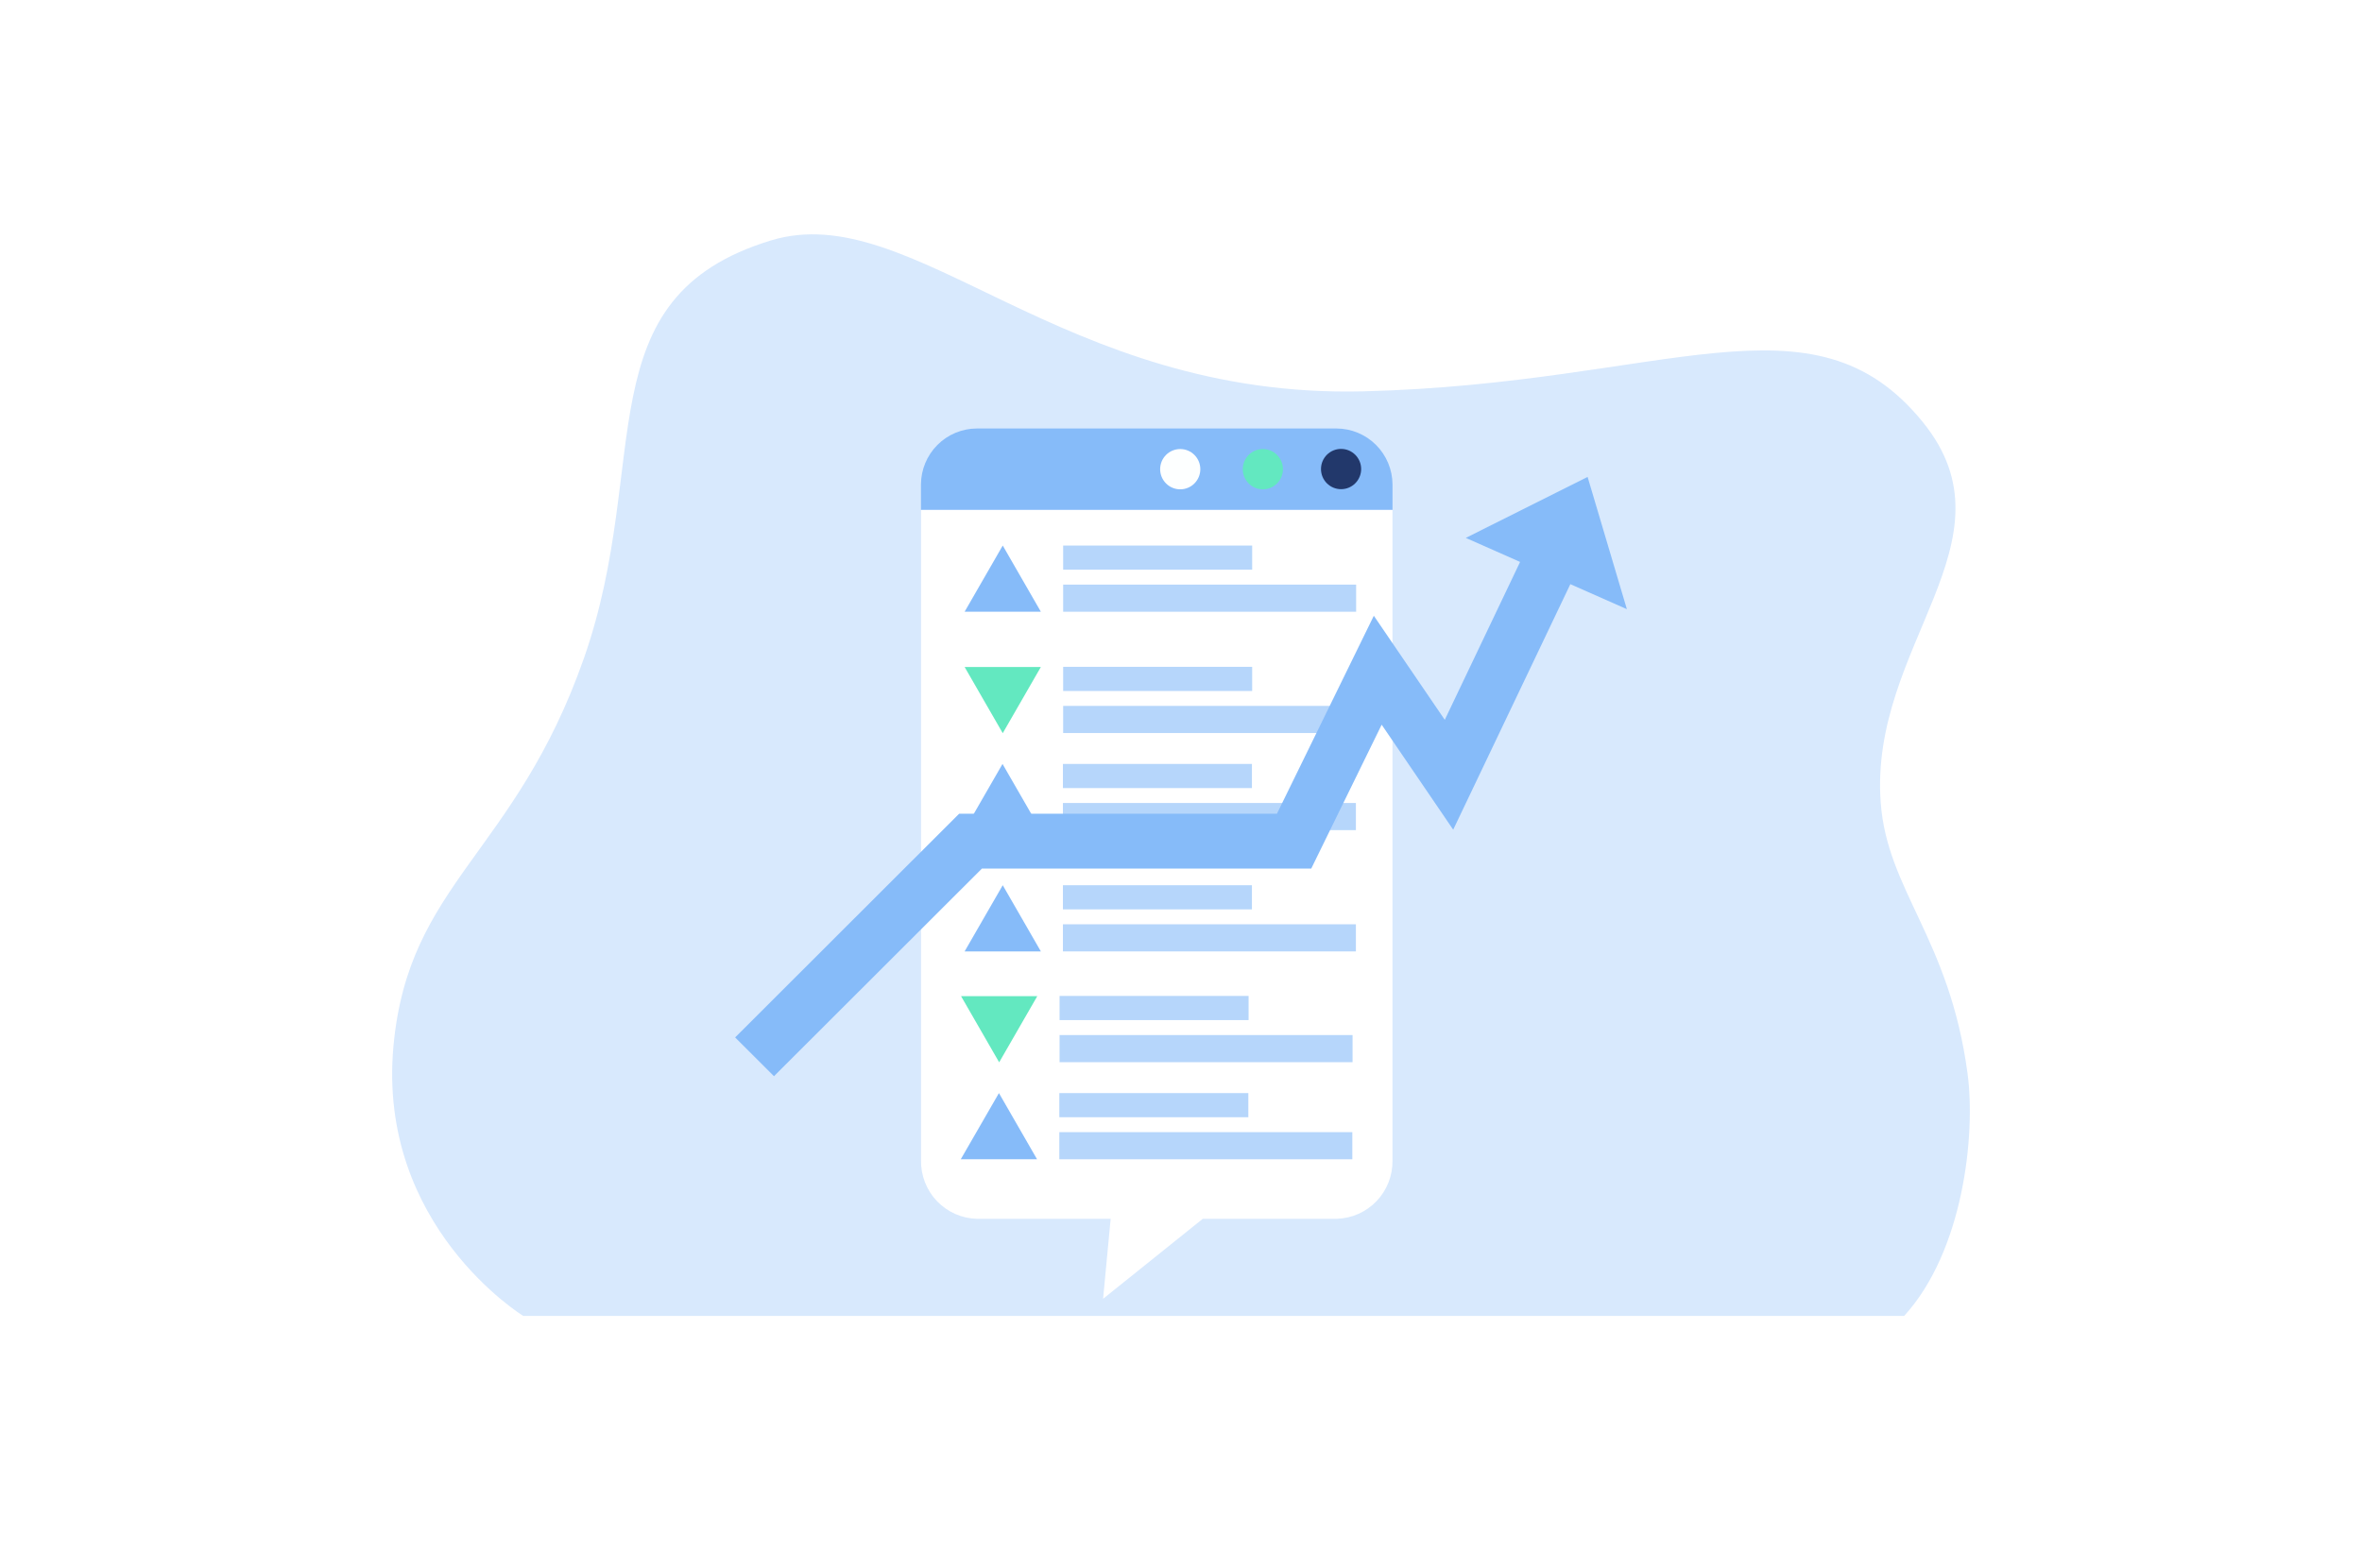 <svg width="524" height="348" viewBox="0 0 524 348" fill="none" xmlns="http://www.w3.org/2000/svg">
<g filter="url(#filter0_dd_773_18925)">
<rect x="10" y="8" width="504" height="328" fill="white"/>
</g>
<path d="M116.082 292C116.082 292 83.635 272.104 87.287 232.143C90.602 195.906 114.309 189.561 129.562 146C144.815 102.44 129.422 66.023 171.041 53.35C202.54 43.757 235.222 88.497 302.444 86.837C369.666 85.176 402.141 63.513 426.583 93.679C448.052 120.172 414.612 143.183 417.232 178.145C418.69 197.628 432.479 208.238 436.49 238.186C438.325 251.838 435.559 277.605 422.432 292H137.275" fill="#D8E9FD"/>
<g clip-path="url(#clip0_773_18925)">
<path d="M308.922 107.494V113.152H204.312V107.494C204.329 104.207 205.638 101.059 207.956 98.735C210.274 96.41 213.413 95.097 216.691 95.081H296.492C299.778 95.087 302.928 96.394 305.257 98.719C307.585 101.045 308.903 104.199 308.922 107.494Z" fill="#86BBF9"/>
<path d="M297.511 108.548C299.972 108.548 301.967 106.548 301.967 104.08C301.967 101.612 299.972 99.611 297.511 99.611C295.05 99.611 293.055 101.612 293.055 104.08C293.055 106.548 295.05 108.548 297.511 108.548Z" fill="#22386B"/>
<path d="M280.16 108.58C282.622 108.58 284.617 106.579 284.617 104.111C284.617 101.643 282.622 99.643 280.16 99.643C277.699 99.643 275.704 101.643 275.704 104.111C275.704 106.579 277.699 108.58 280.16 108.58Z" fill="#63E8C0"/>
<path d="M261.829 108.58C264.29 108.58 266.286 106.579 266.286 104.111C266.286 101.643 264.29 99.643 261.829 99.643C259.368 99.643 257.373 101.643 257.373 104.111C257.373 106.579 259.368 108.58 261.829 108.58Z" fill="#FDFFFF"/>
<path d="M308.919 113.162V257.489C308.974 260.849 307.705 264.095 305.387 266.522C303.069 268.949 299.89 270.361 296.54 270.45H266.832L244.715 288.2L246.397 270.45H216.709C213.358 270.364 210.177 268.953 207.858 266.525C205.54 264.098 204.272 260.85 204.33 257.489V113.162H308.919Z" fill="white"/>
<path d="M222.454 121.055L213.995 135.743H230.912L222.454 121.055Z" fill="#86BBF9"/>
<path d="M222.454 162.688L230.912 148H213.995L222.454 162.688Z" fill="#63E8C0"/>
<path d="M277.788 121.055H235.855V126.413H277.788V121.055Z" fill="#B6D6FB"/>
<path d="M300.853 129.723H235.855V135.743H300.853V129.723Z" fill="#B6D6FB"/>
<path d="M277.788 147.969H235.855V153.327H277.788V147.969Z" fill="#B6D6FB"/>
<path d="M300.853 156.638H235.855V162.658H300.853V156.638Z" fill="#B6D6FB"/>
<path d="M222.406 169.516L213.947 184.204H230.865L222.406 169.516Z" fill="#86BBF9"/>
<path d="M222.454 196.43L213.995 211.118H230.912L222.454 196.43Z" fill="#86BBF9"/>
<path d="M277.735 169.516H235.803V174.874H277.735V169.516Z" fill="#B6D6FB"/>
<path d="M300.801 178.184H235.803V184.204H300.801V178.184Z" fill="#B6D6FB"/>
<path d="M277.735 196.43H235.803V201.788H277.735V196.43Z" fill="#B6D6FB"/>
<path d="M300.801 205.098H235.803V211.118H300.801V205.098Z" fill="#B6D6FB"/>
<path d="M221.661 235.726L230.12 221.038H213.202L221.661 235.726Z" fill="#63E8C0"/>
<path d="M276.995 220.997H235.062V226.355H276.995V220.997Z" fill="#B6D6FB"/>
<path d="M300.06 229.675H235.062V235.695H300.06V229.675Z" fill="#B6D6FB"/>
<path d="M221.61 242.553L213.141 257.241H230.068L221.61 242.553Z" fill="#86BBF9"/>
<path d="M276.94 242.553H235.008V247.911H276.94V242.553Z" fill="#B6D6FB"/>
<path d="M300.006 251.221H235.008V257.241H300.006V251.221Z" fill="#B6D6FB"/>
</g>
<g clip-path="url(#clip1_773_18925)">
<path d="M360.914 135.17L348.375 129.625L322.387 184.106L306.516 160.809L290.891 192.741H217.83L171.705 238.808L163.088 230.205L212.779 180.568H283.281L304.777 136.634L320.517 159.729L337.227 124.691L325.18 119.36L352.202 105.826L360.914 135.17Z" fill="#86BBF9"/>
</g>
<defs>
<filter id="filter0_dd_773_18925" x="0" y="0" width="524" height="348" filterUnits="userSpaceOnUse" color-interpolation-filters="sRGB">
<feFlood flood-opacity="0" result="BackgroundImageFix"/>
<feColorMatrix in="SourceAlpha" type="matrix" values="0 0 0 0 0 0 0 0 0 0 0 0 0 0 0 0 0 0 127 0" result="hardAlpha"/>
<feOffset dy="2"/>
<feGaussianBlur stdDeviation="5"/>
<feColorMatrix type="matrix" values="0 0 0 0 0 0 0 0 0 0 0 0 0 0 0 0 0 0 0.1 0"/>
<feBlend mode="normal" in2="BackgroundImageFix" result="effect1_dropShadow_773_18925"/>
<feColorMatrix in="SourceAlpha" type="matrix" values="0 0 0 0 0 0 0 0 0 0 0 0 0 0 0 0 0 0 127 0" result="hardAlpha"/>
<feOffset/>
<feGaussianBlur stdDeviation="1"/>
<feColorMatrix type="matrix" values="0 0 0 0 0 0 0 0 0 0 0 0 0 0 0 0 0 0 0.2 0"/>
<feBlend mode="normal" in2="effect1_dropShadow_773_18925" result="effect2_dropShadow_773_18925"/>
<feBlend mode="normal" in="SourceGraphic" in2="effect2_dropShadow_773_18925" result="shape"/>
</filter>
<clipPath id="clip0_773_18925">
<rect width="104.62" height="193.14" fill="white" transform="translate(204.301 95.061)"/>
</clipPath>
<clipPath id="clip1_773_18925">
<rect width="197.826" height="132.982" fill="white" transform="translate(163.088 105.826)"/>
</clipPath>
</defs>
</svg>
